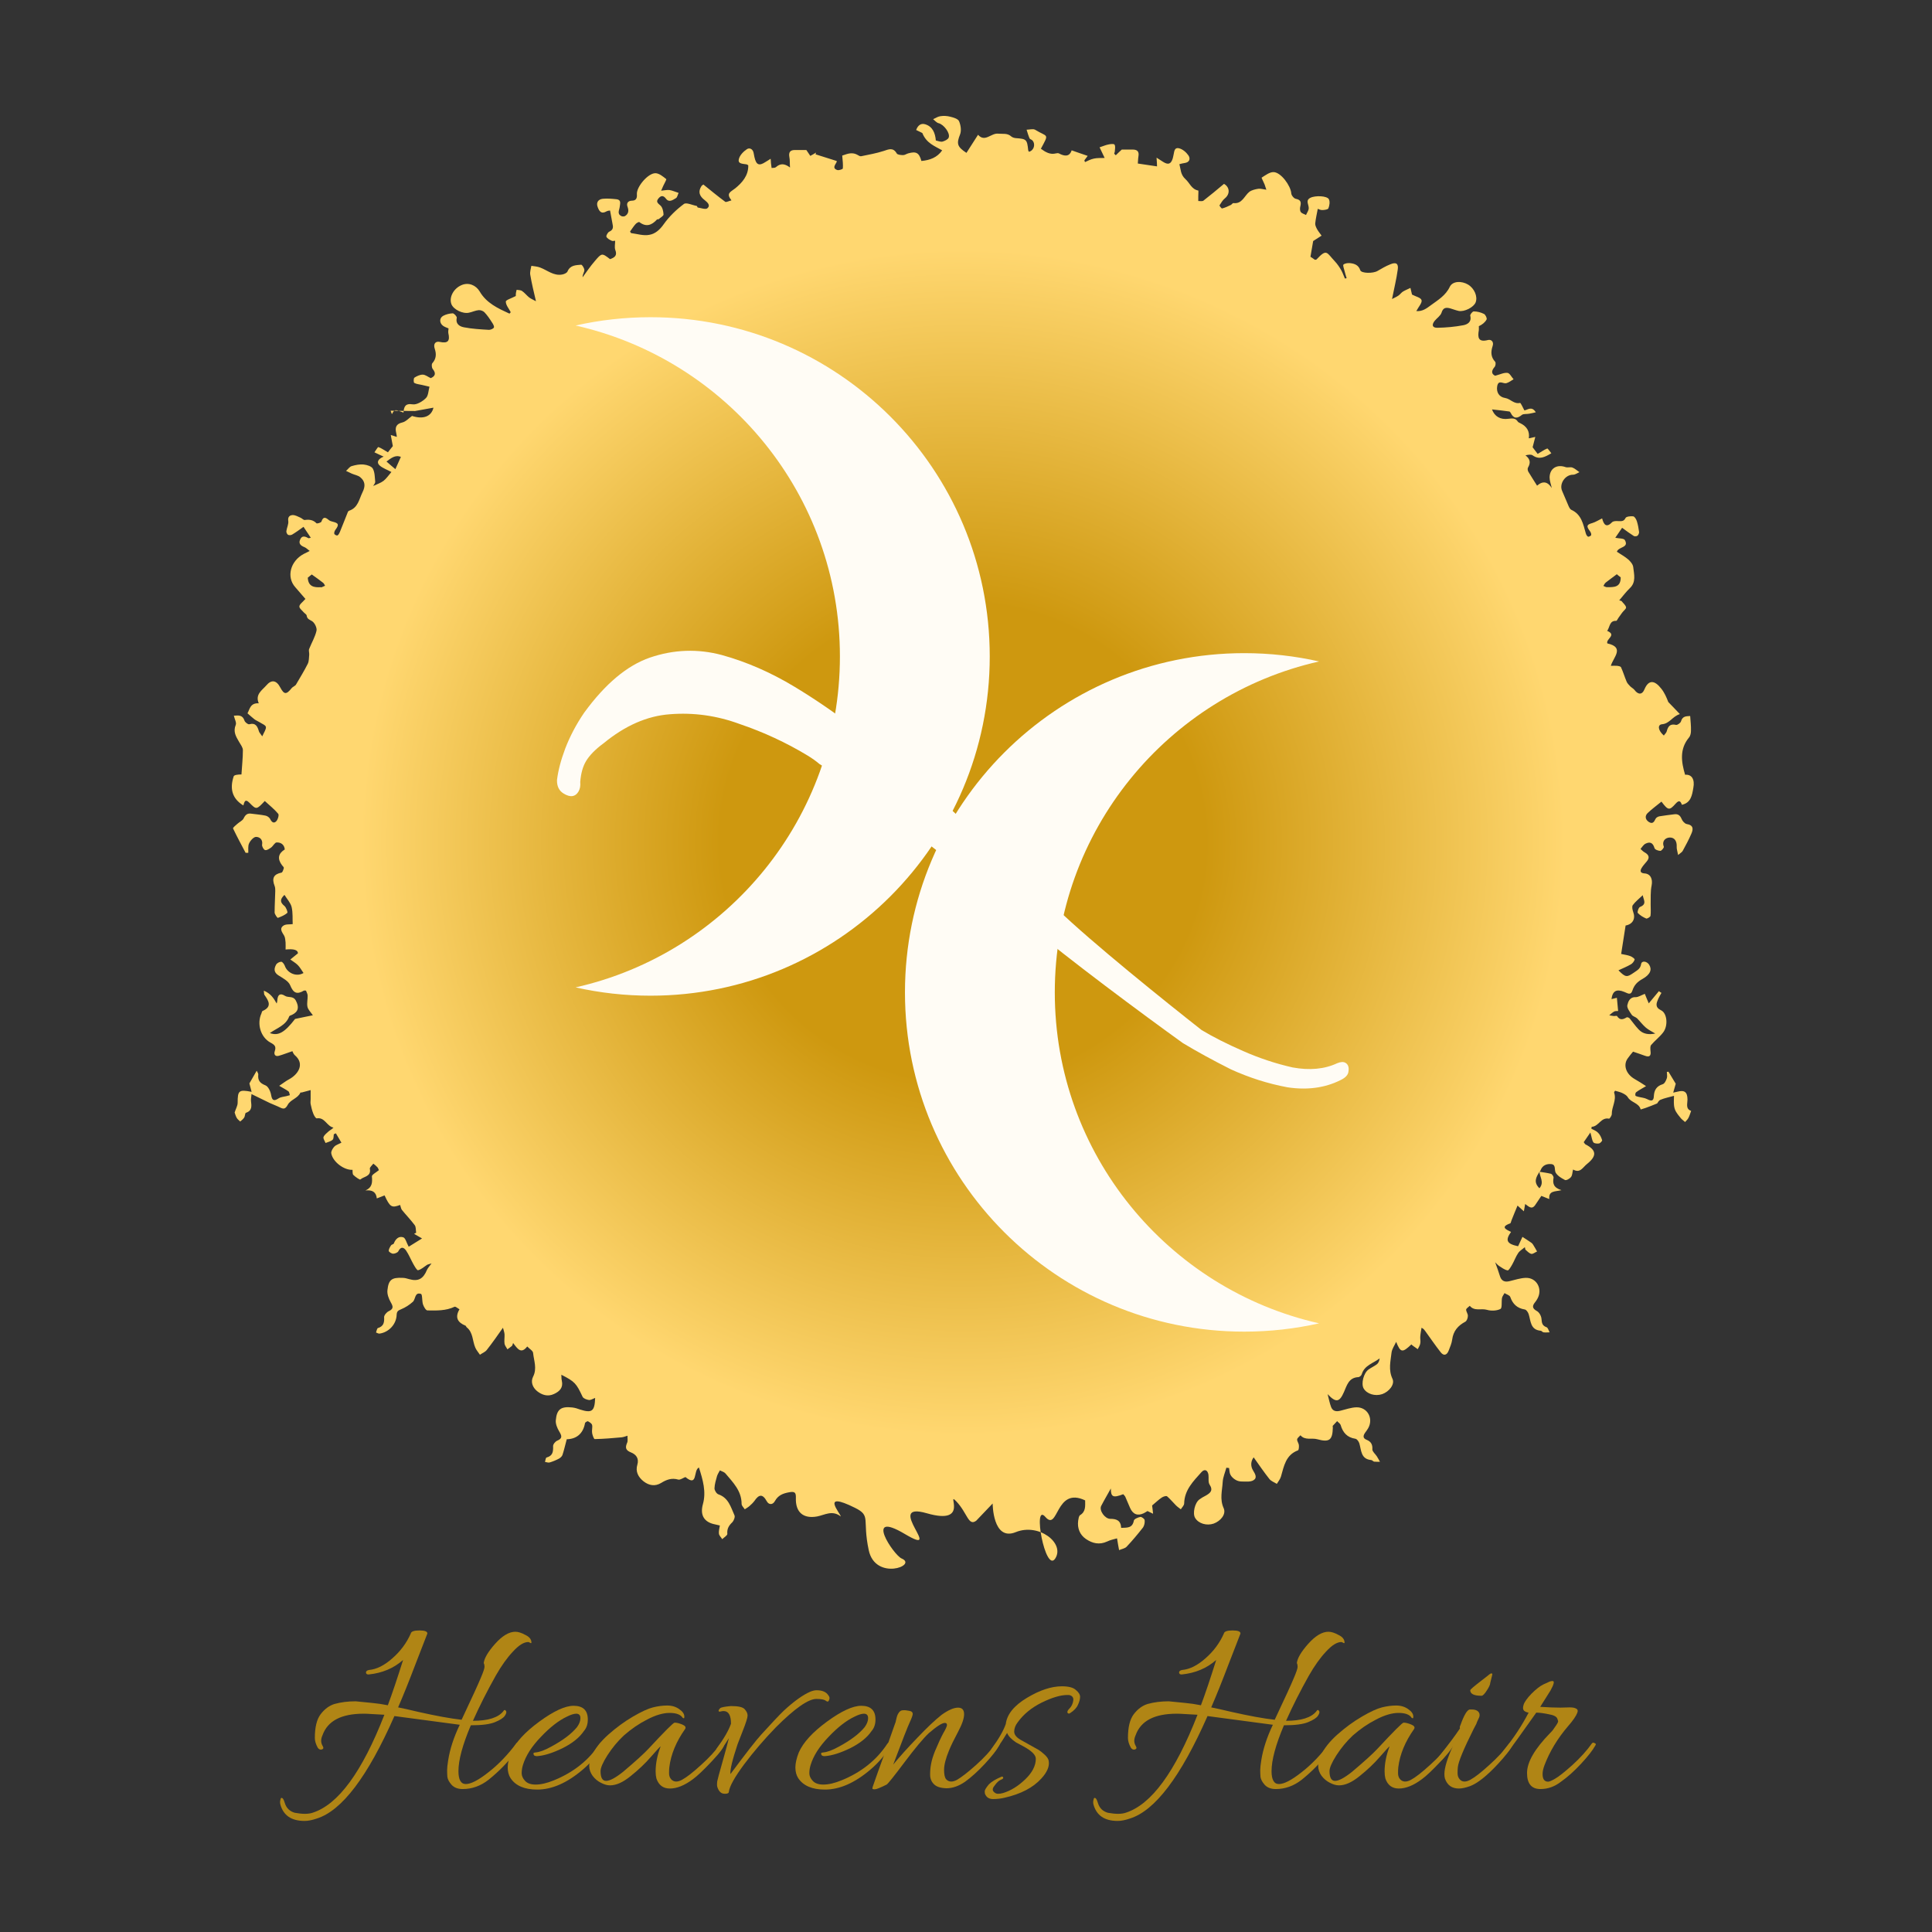 <svg width="103" height="103" viewBox="0 0 103 103" fill="none" xmlns="http://www.w3.org/2000/svg">
<rect x="0" y="0" width="103" height="103" fill="#333333" stroke="none"/>
<g id="Logo">
<g id="Logo 8">
<g id="Heavens Hair">
<path id="Vector" d="M82.127 95.379C81.649 95.379 81.41 95.093 81.41 94.522C81.41 93.942 81.823 93.23 82.647 92.387C82.712 92.322 82.759 92.27 82.787 92.233L82.885 92.092C83.016 91.914 83.077 91.802 83.068 91.755L83.026 91.629C82.988 91.516 82.834 91.436 82.562 91.39C82.291 91.334 82.071 91.305 81.902 91.305C81.059 92.495 80.572 93.174 80.441 93.342C80.31 93.511 80.221 93.581 80.174 93.553C80.127 93.525 80.104 93.492 80.104 93.455C80.104 93.417 80.132 93.361 80.188 93.286C80.694 92.668 81.129 92.008 81.495 91.305C81.382 91.287 81.298 91.249 81.242 91.193C81.186 91.127 81.181 91.025 81.228 90.884C81.275 90.734 81.415 90.537 81.649 90.294C81.893 90.05 82.103 89.887 82.281 89.802C82.459 89.718 82.572 89.667 82.618 89.648C82.665 89.629 82.717 89.62 82.773 89.62C82.885 89.62 82.848 89.788 82.661 90.125L82.113 90.996C82.534 91.025 82.895 91.038 83.194 91.038L83.686 91.025C83.845 91.025 83.962 91.048 84.037 91.095C84.112 91.132 84.131 91.202 84.093 91.305C84.028 91.483 83.864 91.722 83.602 92.022C83.04 92.677 82.618 93.375 82.338 94.115C82.272 94.293 82.239 94.447 82.239 94.578C82.239 94.85 82.338 94.986 82.534 94.986C82.6 94.986 82.722 94.934 82.899 94.831C83.087 94.728 83.396 94.485 83.826 94.101C84.257 93.707 84.604 93.323 84.866 92.949C84.903 92.902 84.946 92.893 84.993 92.921C85.049 92.94 85.077 92.963 85.077 92.991C85.077 93.01 85.067 93.033 85.049 93.061C84.908 93.314 84.655 93.637 84.29 94.031C83.925 94.424 83.569 94.742 83.222 94.986C82.885 95.248 82.52 95.379 82.127 95.379Z" fill="#B08515"/>
<path id="Vector_2" d="M78.452 91.137C78.686 91.137 78.826 91.212 78.873 91.362C78.892 91.446 78.878 91.53 78.831 91.614C78.793 91.689 78.765 91.75 78.747 91.797C78.728 91.844 78.714 91.881 78.705 91.909C78.658 92.003 78.611 92.092 78.564 92.176C78.03 93.244 77.749 93.923 77.721 94.213C77.712 94.297 77.707 94.405 77.707 94.536C77.707 94.667 77.745 94.775 77.82 94.859C77.951 95.009 78.138 95.018 78.382 94.887C78.625 94.756 78.962 94.494 79.393 94.101C79.833 93.707 80.189 93.323 80.46 92.949C80.498 92.902 80.54 92.893 80.587 92.921C80.634 92.939 80.657 92.963 80.657 92.991C80.657 93.01 80.648 93.033 80.629 93.061C80.489 93.314 80.236 93.637 79.871 94.03C79.271 94.677 78.77 95.075 78.367 95.225C78.133 95.309 77.937 95.351 77.777 95.351C77.403 95.351 77.155 95.173 77.033 94.817C77.014 94.751 77.005 94.672 77.005 94.578C77.005 94.251 77.155 93.754 77.454 93.089C77.407 93.192 77.225 93.426 76.906 93.792C76.822 93.885 76.757 93.885 76.71 93.792C76.701 93.773 76.696 93.749 76.696 93.721C76.696 93.684 76.715 93.642 76.752 93.595C77.211 93.024 77.571 92.541 77.834 92.148C77.815 92.101 77.824 92.04 77.862 91.966C78.049 91.441 78.213 91.165 78.353 91.137C78.382 91.137 78.414 91.137 78.452 91.137ZM79.561 89.269L79.449 89.718C79.449 89.802 79.388 89.938 79.266 90.125C79.145 90.313 79.051 90.406 78.986 90.406C78.583 90.406 78.382 90.308 78.382 90.111C78.382 90.074 78.583 89.901 78.986 89.592L79.224 89.409C79.374 89.278 79.468 89.212 79.505 89.212C79.543 89.212 79.561 89.231 79.561 89.269Z" fill="#B08515"/>
<path id="Vector_3" d="M71.386 95.182C71.236 95.182 71.072 95.136 70.894 95.042C70.726 94.958 70.581 94.836 70.459 94.677C70.337 94.508 70.276 94.33 70.276 94.143C70.276 93.956 70.319 93.778 70.403 93.609C70.59 93.216 70.89 92.837 71.302 92.471C71.723 92.097 72.159 91.778 72.608 91.516C73.058 91.254 73.414 91.09 73.676 91.025C73.938 90.959 74.191 90.926 74.434 90.926C74.687 90.926 74.903 90.992 75.081 91.123C75.258 91.245 75.347 91.376 75.347 91.516C75.347 91.563 75.343 91.591 75.333 91.6C75.324 91.61 75.301 91.605 75.263 91.586C75.151 91.408 74.917 91.32 74.561 91.32C74.214 91.32 73.816 91.436 73.367 91.671C72.927 91.895 72.51 92.181 72.117 92.528C71.789 92.837 71.499 93.188 71.246 93.581C71.002 93.965 70.88 94.246 70.88 94.424C70.88 94.77 70.979 94.944 71.175 94.944C71.372 94.944 71.672 94.784 72.074 94.466C72.739 93.904 73.194 93.492 73.437 93.23C74.299 92.303 74.762 91.839 74.828 91.839C74.94 91.839 75.076 91.872 75.235 91.938C75.394 92.003 75.446 92.083 75.39 92.176C74.912 92.851 74.631 93.529 74.547 94.213C74.537 94.297 74.533 94.405 74.533 94.536C74.533 94.667 74.57 94.775 74.645 94.859C74.785 95.009 74.978 95.019 75.221 94.887C75.465 94.756 75.802 94.494 76.232 94.101C76.673 93.707 77.024 93.323 77.286 92.949C77.323 92.902 77.366 92.893 77.412 92.921C77.459 92.94 77.483 92.958 77.483 92.977C77.483 93.118 77.258 93.427 76.808 93.904C76.368 94.372 76.031 94.691 75.797 94.859C75.357 95.187 74.949 95.351 74.575 95.351C74.219 95.351 73.98 95.173 73.858 94.817C73.83 94.705 73.816 94.578 73.816 94.438C73.816 94.016 73.905 93.572 74.083 93.103C74.046 93.122 73.873 93.309 73.563 93.665C73.254 94.021 72.894 94.363 72.482 94.691C72.079 95.019 71.714 95.182 71.386 95.182Z" fill="#B08515"/>
<path id="Vector_4" d="M67.86 91.952L64.376 91.488C62.953 94.719 61.572 96.54 60.232 96.953C59.989 97.037 59.773 97.079 59.586 97.079C58.884 97.079 58.453 96.784 58.294 96.194C58.285 96.156 58.28 96.114 58.28 96.067C58.28 96.03 58.289 95.979 58.308 95.913C58.317 95.857 58.345 95.838 58.392 95.857C58.439 95.876 58.486 95.965 58.533 96.124C58.617 96.395 58.795 96.569 59.066 96.644C59.273 96.681 59.45 96.7 59.6 96.7C59.759 96.7 59.895 96.681 60.008 96.644C61.375 96.213 62.653 94.471 63.843 91.418L63.098 91.376C62.967 91.366 62.845 91.362 62.733 91.362C61.543 91.362 60.813 91.746 60.541 92.514C60.495 92.617 60.471 92.715 60.471 92.809C60.471 92.902 60.499 92.996 60.555 93.09C60.612 93.183 60.593 93.244 60.499 93.272C60.415 93.291 60.345 93.258 60.288 93.174C60.185 92.987 60.134 92.813 60.134 92.654C60.134 92.083 60.237 91.661 60.443 91.39C60.658 91.109 60.907 90.926 61.188 90.842C61.525 90.748 61.899 90.701 62.311 90.701L63.168 90.786C63.468 90.814 63.754 90.856 64.025 90.912C64.25 90.313 64.522 89.507 64.84 88.496C64.344 88.936 63.735 89.194 63.014 89.269C62.92 89.278 62.869 89.245 62.859 89.17C62.859 89.096 62.915 89.049 63.028 89.03C63.431 88.993 63.843 88.786 64.264 88.412C64.695 88.037 65.022 87.597 65.247 87.091C65.266 86.979 65.421 86.923 65.711 86.923C66.001 86.923 66.142 86.979 66.132 87.091C66.076 87.232 65.865 87.775 65.5 88.721C65.144 89.657 64.835 90.425 64.573 91.025C64.817 91.071 65.172 91.151 65.641 91.263C66.596 91.479 67.368 91.619 67.958 91.685C68.501 90.533 68.839 89.798 68.97 89.479C69.11 89.152 69.18 88.946 69.18 88.861C69.18 88.777 69.166 88.712 69.138 88.665C69.166 88.403 69.368 88.061 69.742 87.639C70.126 87.209 70.487 86.993 70.824 86.993C70.974 86.993 71.152 87.049 71.358 87.162C71.573 87.265 71.681 87.4 71.681 87.569C71.681 87.606 71.657 87.611 71.611 87.583C71.564 87.555 71.531 87.541 71.512 87.541C71.278 87.541 71.007 87.71 70.698 88.047C70.389 88.374 70.084 88.8 69.784 89.325C69.326 90.14 68.918 90.945 68.562 91.741C69.368 91.741 69.906 91.573 70.178 91.235C70.225 91.151 70.272 91.142 70.318 91.207C70.365 91.263 70.346 91.352 70.262 91.474C70.187 91.587 70.014 91.699 69.742 91.811C69.471 91.924 69.04 91.98 68.45 91.98C68.01 93.019 67.79 93.834 67.79 94.424C67.79 94.883 67.921 95.112 68.183 95.112C68.455 95.112 68.853 94.906 69.377 94.494C69.911 94.082 70.412 93.562 70.88 92.935C70.908 92.898 70.95 92.893 71.007 92.921C71.063 92.94 71.077 92.982 71.049 93.047C71.03 93.104 70.96 93.221 70.838 93.399C70.445 93.932 69.963 94.429 69.391 94.888C68.97 95.215 68.511 95.379 68.015 95.379C67.762 95.379 67.565 95.304 67.425 95.154C67.293 95.005 67.219 94.864 67.2 94.733C67.191 94.602 67.186 94.48 67.186 94.368C67.186 94.255 67.204 94.082 67.242 93.848C67.336 93.249 67.542 92.617 67.86 91.952Z" fill="#B08515"/>
<path id="Vector_5" d="M53.045 95.168C52.923 95.309 52.895 95.421 52.961 95.505C53.035 95.59 53.115 95.632 53.199 95.632C53.293 95.632 53.387 95.618 53.48 95.59C53.883 95.468 54.272 95.229 54.646 94.873C55.03 94.508 55.222 94.138 55.222 93.764C55.222 93.558 54.993 93.333 54.534 93.089C54.319 92.977 54.197 92.911 54.169 92.893C53.916 92.724 53.757 92.555 53.691 92.387C53.56 92.612 53.349 92.935 53.059 93.356C52.993 93.431 52.932 93.45 52.876 93.412C52.82 93.366 52.816 93.305 52.862 93.23C53.246 92.705 53.499 92.265 53.621 91.909C53.686 91.394 54.061 90.931 54.745 90.519C55.428 90.107 56.051 89.901 56.613 89.901C56.969 89.901 57.217 89.966 57.357 90.097C57.507 90.219 57.582 90.341 57.582 90.463C57.582 90.584 57.545 90.725 57.47 90.884C57.404 91.043 57.264 91.193 57.048 91.333C56.992 91.371 56.945 91.362 56.908 91.305C56.889 91.249 56.927 91.174 57.02 91.081C57.123 90.978 57.189 90.842 57.217 90.673C57.245 90.505 57.17 90.402 56.992 90.364C56.964 90.364 56.936 90.364 56.908 90.364C56.543 90.364 56.084 90.5 55.531 90.772C54.988 91.043 54.562 91.394 54.253 91.825C54.131 91.984 54.07 92.148 54.07 92.317C54.07 92.476 54.183 92.621 54.407 92.752C54.501 92.808 54.66 92.897 54.885 93.019C55.11 93.141 55.269 93.23 55.363 93.286C55.456 93.342 55.569 93.431 55.7 93.553C55.831 93.675 55.901 93.787 55.911 93.89C55.957 94.171 55.826 94.48 55.517 94.817C55.077 95.304 54.422 95.646 53.551 95.843C53.354 95.889 53.153 95.913 52.947 95.913C52.75 95.913 52.614 95.838 52.539 95.688C52.511 95.651 52.497 95.59 52.497 95.505C52.497 95.43 52.572 95.304 52.722 95.126C52.862 94.986 53.087 94.85 53.396 94.719C53.424 94.709 53.448 94.714 53.466 94.733C53.485 94.752 53.49 94.775 53.48 94.803C53.471 94.831 53.419 94.864 53.326 94.901C53.242 94.939 53.148 95.028 53.045 95.168Z" fill="#B08515"/>
<path id="Vector_6" d="M51.076 91.039C51.291 91.039 51.399 91.156 51.399 91.39C51.399 91.615 51.291 91.928 51.076 92.331C50.86 92.734 50.701 93.061 50.598 93.314C50.42 93.745 50.331 94.092 50.331 94.354C50.331 94.607 50.369 94.775 50.444 94.859C50.584 95.009 50.776 95.019 51.019 94.888C51.263 94.747 51.6 94.485 52.031 94.101C52.471 93.708 52.822 93.324 53.084 92.949C53.122 92.902 53.164 92.893 53.211 92.921C53.267 92.94 53.295 92.963 53.295 92.991C53.295 93.01 53.286 93.033 53.267 93.061C53.127 93.314 52.874 93.637 52.508 94.031C52.143 94.424 51.792 94.743 51.455 94.986C51.118 95.22 50.785 95.337 50.458 95.337C50.139 95.328 49.914 95.253 49.783 95.112C49.652 94.981 49.587 94.813 49.587 94.607C49.587 94.401 49.605 94.204 49.643 94.017C49.68 93.82 49.751 93.595 49.853 93.342C50.022 92.94 50.167 92.626 50.289 92.401C50.42 92.177 50.486 92.031 50.486 91.966C50.486 91.891 50.448 91.853 50.373 91.853C50.223 91.853 49.938 92.036 49.516 92.401C49.226 92.673 48.795 93.188 48.224 93.947C47.662 94.696 47.344 95.094 47.269 95.141C46.932 95.309 46.721 95.393 46.637 95.393C46.552 95.393 46.51 95.379 46.51 95.351C46.51 95.323 46.52 95.281 46.538 95.225C46.557 95.178 46.646 94.925 46.805 94.466C46.974 94.007 47.152 93.506 47.339 92.963C47.536 92.411 47.653 92.078 47.69 91.966C47.737 91.853 47.765 91.76 47.775 91.685C47.793 91.601 47.812 91.53 47.831 91.474C47.849 91.418 47.882 91.357 47.929 91.291C47.985 91.217 48.056 91.179 48.14 91.179C48.224 91.17 48.332 91.179 48.463 91.207C48.594 91.226 48.66 91.282 48.66 91.376C48.66 91.441 48.608 91.587 48.505 91.811C48.402 92.027 48.107 92.781 47.62 94.073C47.957 93.661 48.383 93.188 48.898 92.654C49.413 92.111 49.849 91.699 50.205 91.418C50.561 91.165 50.851 91.039 51.076 91.039Z" fill="#B08515"/>
<path id="Vector_7" d="M45.916 90.94C46.421 90.94 46.674 91.184 46.674 91.671C46.674 91.924 46.604 92.129 46.464 92.289C46.229 92.635 45.85 92.94 45.326 93.202C44.801 93.455 44.356 93.595 43.991 93.623C43.86 93.633 43.79 93.595 43.78 93.511C43.771 93.473 43.78 93.45 43.809 93.441C43.846 93.431 43.874 93.427 43.893 93.427C44.108 93.408 44.385 93.305 44.722 93.118C45.349 92.78 45.808 92.434 46.098 92.078C46.22 91.909 46.281 91.75 46.281 91.6C46.281 91.441 46.206 91.362 46.056 91.362C45.934 91.362 45.77 91.413 45.565 91.516C45.124 91.722 44.661 92.083 44.174 92.598C43.687 93.103 43.368 93.6 43.219 94.087C43.172 94.237 43.148 94.386 43.148 94.536C43.148 94.677 43.209 94.812 43.331 94.944C43.453 95.075 43.64 95.14 43.893 95.14C44.174 95.14 44.497 95.065 44.862 94.915C45.92 94.485 46.735 93.834 47.306 92.963C47.362 92.888 47.414 92.874 47.461 92.921C47.498 92.94 47.517 92.963 47.517 92.991C47.517 93.019 47.503 93.052 47.475 93.089C47.194 93.558 46.838 93.974 46.407 94.34C45.574 95.051 44.764 95.407 43.977 95.407C43.303 95.407 42.83 95.206 42.558 94.803C42.455 94.644 42.404 94.452 42.404 94.227C42.404 94.002 42.465 93.736 42.586 93.427C42.821 92.893 43.322 92.345 44.09 91.783C44.857 91.221 45.466 90.94 45.916 90.94Z" fill="#B08515"/>
<path id="Vector_8" d="M38.971 91.896C38.971 91.446 38.84 91.221 38.577 91.221C38.521 91.221 38.46 91.231 38.395 91.249C38.339 91.259 38.31 91.245 38.31 91.207C38.31 91.17 38.339 91.123 38.395 91.067C38.451 91.02 38.643 90.983 38.971 90.954C39.364 90.954 39.607 91.011 39.701 91.123C39.804 91.235 39.856 91.348 39.856 91.46C39.856 91.573 39.767 91.853 39.589 92.303C39.42 92.743 39.331 92.972 39.322 92.991C39.041 93.834 38.914 94.363 38.943 94.579C39.785 93.445 40.338 92.738 40.6 92.457C41.153 91.849 41.546 91.432 41.78 91.207C42.323 90.702 42.801 90.36 43.213 90.182C43.335 90.135 43.442 90.112 43.536 90.112C43.845 90.112 44.056 90.205 44.168 90.392C44.206 90.439 44.224 90.486 44.224 90.533C44.224 90.57 44.21 90.617 44.182 90.674C44.154 90.73 44.103 90.73 44.028 90.674C43.953 90.608 43.784 90.575 43.522 90.575C43.091 90.575 42.37 91.081 41.359 92.092C40.75 92.72 40.188 93.375 39.673 94.059C39.167 94.742 38.896 95.229 38.858 95.52C38.858 95.595 38.788 95.632 38.648 95.632C38.507 95.632 38.399 95.571 38.324 95.45C38.259 95.337 38.226 95.239 38.226 95.154C38.226 95.08 38.231 95.014 38.24 94.958C38.249 94.892 38.343 94.546 38.521 93.918C38.699 93.291 38.811 92.874 38.858 92.668C38.746 92.855 38.591 93.085 38.395 93.356C38.329 93.431 38.273 93.455 38.226 93.427C38.189 93.389 38.17 93.356 38.17 93.328C38.17 93.3 38.179 93.267 38.198 93.23C38.591 92.696 38.849 92.251 38.971 91.896Z" fill="#B08515"/>
<path id="Vector_9" d="M32.523 95.182C32.373 95.182 32.209 95.136 32.031 95.042C31.863 94.958 31.717 94.836 31.596 94.677C31.474 94.508 31.413 94.33 31.413 94.143C31.413 93.956 31.455 93.778 31.54 93.609C31.727 93.216 32.026 92.837 32.438 92.471C32.86 92.097 33.295 91.778 33.745 91.516C34.194 91.254 34.55 91.09 34.812 91.025C35.075 90.959 35.328 90.926 35.571 90.926C35.824 90.926 36.039 90.992 36.217 91.123C36.395 91.245 36.484 91.376 36.484 91.516C36.484 91.563 36.48 91.591 36.47 91.6C36.461 91.61 36.437 91.605 36.4 91.586C36.288 91.408 36.053 91.32 35.697 91.32C35.351 91.32 34.953 91.436 34.504 91.671C34.063 91.895 33.647 92.181 33.253 92.528C32.925 92.837 32.635 93.188 32.382 93.581C32.139 93.965 32.017 94.246 32.017 94.424C32.017 94.77 32.115 94.944 32.312 94.944C32.509 94.944 32.809 94.784 33.211 94.466C33.876 93.904 34.33 93.492 34.574 93.23C35.435 92.303 35.899 91.839 35.964 91.839C36.077 91.839 36.213 91.872 36.372 91.938C36.531 92.003 36.583 92.083 36.526 92.176C36.049 92.851 35.768 93.529 35.684 94.213C35.674 94.297 35.669 94.405 35.669 94.536C35.669 94.667 35.707 94.775 35.782 94.859C35.922 95.009 36.114 95.019 36.358 94.887C36.601 94.756 36.938 94.494 37.369 94.101C37.809 93.707 38.16 93.323 38.423 92.949C38.46 92.902 38.502 92.893 38.549 92.921C38.596 92.94 38.619 92.958 38.619 92.977C38.619 93.118 38.395 93.427 37.945 93.904C37.505 94.372 37.168 94.691 36.934 94.859C36.493 95.187 36.086 95.351 35.712 95.351C35.356 95.351 35.117 95.173 34.995 94.817C34.967 94.705 34.953 94.578 34.953 94.438C34.953 94.016 35.042 93.572 35.22 93.103C35.182 93.122 35.009 93.309 34.7 93.665C34.391 94.021 34.031 94.363 33.618 94.691C33.216 95.019 32.851 95.182 32.523 95.182Z" fill="#B08515"/>
<path id="Vector_10" d="M30.579 90.94C31.085 90.94 31.338 91.184 31.338 91.671C31.338 91.924 31.267 92.129 31.127 92.289C30.893 92.635 30.514 92.94 29.989 93.202C29.465 93.455 29.02 93.595 28.655 93.623C28.524 93.633 28.453 93.595 28.444 93.511C28.435 93.473 28.444 93.45 28.472 93.441C28.51 93.431 28.538 93.427 28.556 93.427C28.772 93.408 29.048 93.305 29.385 93.118C30.013 92.78 30.471 92.434 30.762 92.078C30.884 91.909 30.944 91.75 30.944 91.6C30.944 91.441 30.869 91.362 30.72 91.362C30.598 91.362 30.434 91.413 30.228 91.516C29.788 91.722 29.324 92.083 28.837 92.598C28.35 93.103 28.032 93.6 27.882 94.087C27.835 94.237 27.812 94.386 27.812 94.536C27.812 94.677 27.873 94.812 27.994 94.944C28.116 95.075 28.303 95.14 28.556 95.14C28.837 95.14 29.16 95.065 29.526 94.915C30.584 94.485 31.399 93.834 31.97 92.963C32.026 92.888 32.078 92.874 32.124 92.921C32.162 92.94 32.181 92.963 32.181 92.991C32.181 93.019 32.167 93.052 32.139 93.089C31.858 93.558 31.502 93.974 31.071 94.34C30.237 95.051 29.427 95.407 28.641 95.407C27.966 95.407 27.494 95.206 27.222 94.803C27.119 94.644 27.067 94.452 27.067 94.227C27.067 94.002 27.128 93.736 27.25 93.427C27.484 92.893 27.985 92.345 28.753 91.783C29.521 91.221 30.13 90.94 30.579 90.94Z" fill="#B08515"/>
<path id="Vector_11" d="M24.511 91.952L21.027 91.488C19.604 94.719 18.222 96.54 16.883 96.953C16.64 97.037 16.424 97.079 16.237 97.079C15.535 97.079 15.104 96.784 14.945 96.194C14.935 96.156 14.931 96.114 14.931 96.067C14.931 96.03 14.94 95.979 14.959 95.913C14.968 95.857 14.996 95.838 15.043 95.857C15.09 95.876 15.137 95.965 15.184 96.124C15.268 96.395 15.446 96.569 15.717 96.644C15.923 96.681 16.101 96.7 16.251 96.7C16.41 96.7 16.546 96.681 16.659 96.644C18.026 96.213 19.304 94.471 20.493 91.418L19.749 91.376C19.618 91.366 19.496 91.362 19.384 91.362C18.194 91.362 17.464 91.746 17.192 92.514C17.145 92.617 17.122 92.715 17.122 92.809C17.122 92.902 17.15 92.996 17.206 93.09C17.262 93.183 17.244 93.244 17.15 93.272C17.066 93.291 16.996 93.258 16.939 93.174C16.836 92.987 16.785 92.813 16.785 92.654C16.785 92.083 16.888 91.661 17.094 91.39C17.309 91.109 17.558 90.926 17.838 90.842C18.176 90.748 18.55 90.701 18.962 90.701L19.819 90.786C20.119 90.814 20.404 90.856 20.676 90.912C20.901 90.313 21.172 89.507 21.491 88.496C20.994 88.936 20.386 89.194 19.665 89.269C19.571 89.278 19.519 89.245 19.51 89.17C19.51 89.096 19.566 89.049 19.679 89.03C20.081 88.993 20.493 88.786 20.915 88.412C21.346 88.037 21.673 87.597 21.898 87.091C21.917 86.979 22.071 86.923 22.362 86.923C22.652 86.923 22.793 86.979 22.783 87.091C22.727 87.232 22.516 87.775 22.151 88.721C21.795 89.657 21.486 90.425 21.224 91.025C21.467 91.071 21.823 91.151 22.291 91.263C23.247 91.479 24.019 91.619 24.609 91.685C25.152 90.533 25.489 89.798 25.621 89.479C25.761 89.152 25.831 88.946 25.831 88.861C25.831 88.777 25.817 88.712 25.789 88.665C25.817 88.403 26.019 88.061 26.393 87.639C26.777 87.209 27.138 86.993 27.475 86.993C27.625 86.993 27.803 87.049 28.009 87.162C28.224 87.265 28.332 87.4 28.332 87.569C28.332 87.606 28.308 87.611 28.262 87.583C28.215 87.555 28.182 87.541 28.163 87.541C27.929 87.541 27.657 87.71 27.349 88.047C27.039 88.374 26.735 88.8 26.435 89.325C25.977 90.14 25.569 90.945 25.213 91.741C26.019 91.741 26.557 91.573 26.829 91.235C26.876 91.151 26.922 91.142 26.969 91.207C27.016 91.263 26.997 91.352 26.913 91.474C26.838 91.587 26.665 91.699 26.393 91.811C26.122 91.924 25.691 91.98 25.101 91.98C24.661 93.019 24.441 93.834 24.441 94.424C24.441 94.883 24.572 95.112 24.834 95.112C25.106 95.112 25.504 94.906 26.028 94.494C26.562 94.082 27.063 93.562 27.531 92.935C27.559 92.898 27.601 92.893 27.657 92.921C27.714 92.94 27.728 92.982 27.7 93.047C27.681 93.104 27.611 93.221 27.489 93.399C27.096 93.932 26.613 94.429 26.042 94.888C25.621 95.215 25.162 95.379 24.665 95.379C24.413 95.379 24.216 95.304 24.076 95.154C23.944 95.005 23.869 94.864 23.851 94.733C23.841 94.602 23.837 94.48 23.837 94.368C23.837 94.255 23.855 94.082 23.893 93.848C23.986 93.249 24.192 92.617 24.511 91.952Z" fill="#B08515"/>
</g>
<g id="Icon">
<path id="Vector_12" d="M20.892 22.081C21.036 21.819 21.045 21.811 21.51 21.997C21.535 21.709 21.586 21.489 22.001 21.556C22.212 21.59 22.525 21.404 22.703 21.226C22.838 21.099 22.838 20.828 22.897 20.616C22.762 20.582 22.635 20.557 22.5 20.523C22.356 20.489 22.204 20.481 22.085 20.413C22.043 20.388 22.043 20.168 22.094 20.134C22.221 20.049 22.39 19.973 22.534 19.973C22.677 19.973 22.813 20.091 22.965 20.159C23.202 20.057 23.261 19.905 23.067 19.668C23.016 19.6 22.999 19.414 23.05 19.363C23.261 19.126 23.27 18.872 23.177 18.592C23.092 18.338 23.21 18.177 23.447 18.228C23.879 18.321 23.997 18.177 23.904 17.771C23.887 17.695 23.904 17.602 23.913 17.508C23.811 17.466 23.709 17.432 23.625 17.373C23.422 17.229 23.413 16.958 23.625 16.839C23.777 16.755 23.963 16.712 24.133 16.704C24.209 16.704 24.361 16.873 24.352 16.941C24.276 17.28 24.513 17.407 24.733 17.449C25.173 17.534 25.621 17.559 26.07 17.585C26.154 17.585 26.306 17.525 26.332 17.458C26.357 17.39 26.281 17.263 26.222 17.178C26.104 16.992 25.977 16.805 25.824 16.645C25.757 16.577 25.621 16.526 25.52 16.535C25.342 16.551 25.173 16.636 25.004 16.67C24.674 16.746 24.175 16.501 24.065 16.213C23.929 15.848 24.183 15.374 24.615 15.196C24.978 15.044 25.367 15.196 25.571 15.535C25.934 16.162 26.552 16.441 27.161 16.721C27.186 16.695 27.203 16.67 27.229 16.645C27.136 16.458 26.966 16.272 26.966 16.077C26.966 15.992 27.279 15.899 27.499 15.781C27.499 15.815 27.499 15.764 27.499 15.704C27.499 15.62 27.525 15.535 27.542 15.45C27.643 15.467 27.762 15.459 27.838 15.518C27.973 15.611 28.083 15.755 28.21 15.857C28.311 15.933 28.438 15.984 28.574 16.06C28.455 15.552 28.345 15.103 28.269 14.646C28.244 14.493 28.303 14.324 28.328 14.172C28.489 14.197 28.65 14.206 28.802 14.265C29.183 14.409 29.513 14.714 29.961 14.637C30.071 14.621 30.223 14.553 30.257 14.468C30.401 14.129 30.706 14.138 30.985 14.112C31.035 14.112 31.154 14.299 31.154 14.4C31.154 14.511 31.052 14.629 31.061 14.781C31.272 14.493 31.475 14.189 31.712 13.918C32.084 13.477 32.093 13.486 32.524 13.816C32.761 13.731 32.922 13.63 32.803 13.325C32.753 13.189 32.795 13.02 32.795 12.834C32.736 12.834 32.66 12.867 32.609 12.834C32.499 12.783 32.372 12.715 32.33 12.622C32.304 12.563 32.406 12.385 32.482 12.351C32.71 12.249 32.693 12.097 32.651 11.911C32.609 11.699 32.575 11.496 32.524 11.225C32.524 11.225 32.414 11.225 32.338 11.267C32.05 11.436 31.941 11.25 31.864 11.038C31.771 10.793 31.898 10.623 32.135 10.598C32.38 10.572 32.634 10.598 32.88 10.623C33.133 10.657 33.057 10.869 33.04 11.021C33.023 11.199 32.88 11.394 33.125 11.521C33.176 11.546 33.269 11.546 33.319 11.521C33.514 11.402 33.531 11.225 33.455 11.021C33.387 10.835 33.48 10.708 33.675 10.7C33.92 10.7 33.971 10.564 33.954 10.344C33.937 9.946 34.563 9.218 34.952 9.234C35.147 9.243 35.35 9.412 35.519 9.548C35.544 9.565 35.417 9.785 35.358 9.912C35.333 9.971 35.307 10.039 35.248 10.166C35.434 10.149 35.57 10.115 35.697 10.132C35.857 10.158 36.018 10.234 36.179 10.285C36.128 10.378 36.111 10.522 36.035 10.564C35.874 10.657 35.671 10.818 35.502 10.589C35.358 10.395 35.223 10.429 35.096 10.589C34.961 10.759 35.071 10.835 35.206 10.954C35.324 11.055 35.367 11.275 35.375 11.436C35.375 11.513 35.214 11.597 35.121 11.682C35.096 11.699 35.037 11.682 35.02 11.707C34.749 12.004 34.453 12.122 34.089 11.843C34.064 11.817 33.937 11.885 33.886 11.944C33.776 12.063 33.692 12.207 33.59 12.342C33.615 12.376 33.632 12.427 33.649 12.427C33.971 12.47 34.309 12.58 34.614 12.52C34.927 12.47 35.181 12.249 35.392 11.944C35.68 11.538 36.06 11.174 36.458 10.877C36.585 10.776 36.906 10.937 37.143 10.979C37.169 10.979 37.177 11.064 37.202 11.064C37.371 11.089 37.617 11.182 37.71 11.106C37.896 10.945 37.718 10.793 37.575 10.674C37.27 10.445 37.211 10.208 37.397 9.92C37.422 9.878 37.49 9.853 37.498 9.836C37.896 10.158 38.277 10.471 38.666 10.759C38.717 10.793 38.852 10.716 38.996 10.683C38.691 10.293 38.945 10.242 39.199 10.039C39.554 9.751 39.909 9.362 39.892 8.811C39.85 8.786 39.816 8.76 39.782 8.76C39.596 8.726 39.317 8.743 39.393 8.472C39.444 8.269 39.639 8.074 39.816 7.956C39.96 7.854 40.146 7.947 40.18 8.167C40.197 8.235 40.206 8.311 40.222 8.379C40.315 8.794 40.468 8.862 40.815 8.633C40.891 8.582 40.975 8.54 41.085 8.464C41.094 8.565 41.102 8.633 41.102 8.692C41.111 8.777 41.127 8.87 41.136 8.955C41.212 8.947 41.314 8.955 41.364 8.913C41.584 8.718 41.804 8.692 42.117 8.93C42.1 8.692 42.117 8.532 42.084 8.379C42.033 8.108 42.134 7.99 42.397 7.998C42.583 7.998 42.777 7.998 42.989 7.998C43.039 8.074 43.115 8.184 43.2 8.311C43.31 8.252 43.412 8.193 43.505 8.134L43.479 8.227C43.826 8.337 44.173 8.447 44.604 8.582C44.664 8.667 44.275 8.947 44.638 9.065C44.723 9.091 44.926 9.023 44.934 8.98C44.951 8.777 44.926 8.574 44.901 8.294C45.095 8.244 45.383 8.066 45.721 8.261C45.78 8.294 45.856 8.345 45.916 8.328C46.313 8.244 46.719 8.176 47.108 8.049C47.388 7.956 47.616 7.846 47.81 8.184C47.853 8.252 48.031 8.269 48.149 8.269C48.242 8.269 48.327 8.201 48.42 8.176C48.843 8.057 49.003 8.142 49.122 8.582C49.57 8.54 49.959 8.405 50.23 8.015C49.832 7.786 49.392 7.642 49.172 7.092C49.13 7.066 48.995 7.007 48.843 6.931C48.936 6.668 49.113 6.558 49.325 6.626C49.722 6.745 49.858 7.092 49.892 7.49C50.018 7.515 50.145 7.575 50.247 7.549C50.365 7.515 50.535 7.439 50.577 7.337C50.67 7.092 50.306 6.626 50.035 6.567C49.934 6.541 49.841 6.431 49.748 6.355C49.875 6.296 50.002 6.211 50.137 6.194C50.306 6.169 50.484 6.177 50.653 6.22C50.822 6.262 51.067 6.33 51.127 6.457C51.22 6.668 51.262 6.956 51.186 7.16C50.991 7.651 51.017 7.82 51.524 8.15C51.727 7.837 51.922 7.524 52.142 7.185C52.514 7.608 52.835 7.083 53.216 7.126C53.461 7.151 53.707 7.083 53.918 7.278C53.977 7.329 54.071 7.354 54.147 7.363C54.722 7.405 54.756 7.431 54.815 7.998C54.815 8.032 54.84 8.066 54.857 8.091C55.128 8.023 55.221 7.676 55.035 7.481C54.993 7.439 54.908 7.422 54.891 7.38C54.823 7.227 54.781 7.075 54.73 6.914C54.883 6.914 55.069 6.855 55.179 6.914C55.855 7.329 55.949 7.083 55.492 7.93C55.737 8.108 55.982 8.261 56.304 8.176C56.346 8.167 56.405 8.159 56.448 8.176C56.752 8.337 57.014 8.371 57.133 8.015C57.437 8.125 57.7 8.21 57.987 8.311C57.928 8.396 57.869 8.472 57.81 8.549C57.818 8.582 57.835 8.608 57.843 8.642C57.996 8.574 58.148 8.489 58.317 8.455C58.503 8.413 58.689 8.43 58.892 8.421C58.791 8.21 58.706 8.032 58.622 7.854C58.808 7.795 58.952 7.727 59.096 7.702C59.205 7.676 59.392 7.659 59.417 7.71C59.476 7.795 59.442 7.947 59.434 8.066C59.434 8.108 59.408 8.15 59.4 8.193L59.485 8.278C59.595 8.167 59.705 8.066 59.806 7.973C60.001 7.973 60.187 7.973 60.381 7.973C60.627 7.973 60.737 8.074 60.694 8.328C60.669 8.489 60.669 8.65 60.66 8.718C61.024 8.769 61.329 8.82 61.684 8.87C61.684 8.769 61.676 8.625 61.659 8.405C61.811 8.506 61.913 8.565 62.014 8.633C62.285 8.803 62.428 8.743 62.522 8.447C62.538 8.405 62.538 8.354 62.555 8.303C62.606 8.125 62.581 7.846 62.852 7.905C63.046 7.947 63.241 8.117 63.359 8.286C63.477 8.464 63.418 8.659 63.148 8.692C63.063 8.701 62.987 8.726 62.877 8.752C62.953 9.04 62.936 9.311 63.198 9.548C63.427 9.751 63.52 10.09 63.883 10.158C63.9 10.158 63.883 10.361 63.883 10.462C63.883 10.547 63.883 10.632 63.883 10.716C63.977 10.716 64.095 10.742 64.154 10.7C64.526 10.412 64.882 10.115 65.254 9.802C65.558 9.971 65.592 10.335 65.305 10.572C65.186 10.666 65.102 10.81 65.017 10.945C65 10.971 65.127 11.123 65.152 11.114C65.313 11.072 65.465 11.004 65.618 10.928C65.668 10.903 65.711 10.827 65.753 10.827C66.227 10.886 66.337 10.437 66.608 10.225C66.734 10.132 66.921 10.09 67.081 10.064C67.2 10.047 67.326 10.09 67.513 10.115C67.47 9.98 67.445 9.912 67.42 9.836C67.369 9.709 67.25 9.48 67.259 9.472C67.462 9.345 67.69 9.167 67.902 9.175C68.299 9.192 68.807 9.903 68.841 10.302C68.841 10.412 68.985 10.581 69.078 10.598C69.34 10.649 69.382 10.767 69.323 11.004C69.298 11.098 69.298 11.233 69.348 11.301C69.408 11.386 69.534 11.411 69.627 11.462C69.678 11.343 69.763 11.233 69.771 11.114C69.788 10.92 69.577 10.691 69.856 10.547C70.118 10.412 70.753 10.437 70.846 10.623C70.913 10.75 70.879 10.962 70.82 11.106C70.795 11.174 70.6 11.199 70.482 11.199C70.38 11.199 70.287 11.14 70.254 11.132C70.203 11.411 70.144 11.656 70.118 11.911C70.11 12.012 70.169 12.131 70.22 12.224C70.287 12.342 70.38 12.453 70.457 12.563C70.321 12.647 70.186 12.732 70.008 12.851C69.974 13.045 69.924 13.35 69.864 13.689C69.924 13.723 70.017 13.791 70.101 13.85C70.152 13.841 70.177 13.85 70.194 13.825C70.744 13.24 70.719 13.46 71.167 13.935C71.294 14.07 71.404 14.231 71.497 14.392C71.582 14.536 71.632 14.697 71.7 14.849C71.734 14.849 71.759 14.832 71.793 14.832C71.751 14.697 71.709 14.561 71.675 14.426C71.649 14.316 71.582 14.138 71.624 14.104C71.709 14.036 71.852 14.019 71.971 14.028C72.216 14.053 72.428 14.129 72.521 14.409C72.58 14.578 73.206 14.587 73.443 14.443C73.663 14.316 73.874 14.189 74.111 14.095C74.424 13.96 74.568 14.045 74.517 14.375C74.449 14.883 74.323 15.374 74.213 15.942C74.323 15.882 74.449 15.832 74.559 15.755C74.644 15.696 74.712 15.595 74.796 15.544C74.923 15.467 75.058 15.417 75.194 15.349C75.228 15.484 75.261 15.62 75.278 15.704C75.465 15.806 75.752 15.866 75.786 16.001C75.828 16.145 75.625 16.357 75.507 16.585C75.845 16.611 76.065 16.433 76.285 16.272C76.666 15.992 77.072 15.755 77.292 15.29C77.444 14.976 77.926 14.968 78.265 15.171C78.603 15.374 78.789 15.806 78.671 16.119C78.569 16.382 78.07 16.636 77.766 16.577C77.613 16.543 77.469 16.484 77.317 16.441C77.097 16.382 76.936 16.39 76.852 16.67C76.801 16.831 76.607 16.958 76.488 17.102C76.311 17.322 76.361 17.483 76.64 17.474C77.097 17.466 77.562 17.424 78.011 17.339C78.231 17.297 78.468 17.17 78.383 16.831C78.366 16.772 78.501 16.602 78.569 16.602C78.755 16.602 78.95 16.653 79.119 16.738C79.195 16.78 79.288 16.966 79.254 17.034C79.17 17.187 79.026 17.305 78.84 17.39C78.84 17.458 78.848 17.534 78.84 17.602C78.772 17.991 78.806 18.262 79.331 18.127C79.508 18.084 79.652 18.228 79.576 18.448C79.474 18.753 79.474 19.033 79.711 19.287C79.754 19.338 79.737 19.507 79.677 19.566C79.483 19.795 79.525 19.947 79.711 20.032C79.973 19.964 80.185 19.854 80.371 19.88C80.49 19.896 80.582 20.1 80.692 20.218C80.566 20.295 80.447 20.388 80.303 20.43C80.143 20.472 79.889 20.227 79.821 20.582C79.762 20.904 79.914 21.167 80.244 21.218C80.523 21.26 80.709 21.556 81.039 21.48C81.073 21.472 81.183 21.717 81.268 21.878C81.42 21.87 81.657 21.616 81.877 21.98C81.733 22.014 81.632 22.039 81.522 22.056C81.395 22.081 81.225 22.056 81.141 22.115C80.887 22.327 80.692 22.327 80.54 22.014C80.523 21.988 80.498 21.946 80.472 21.938C80.168 21.895 79.855 21.861 79.542 21.827C79.677 22.2 79.99 22.386 80.413 22.327C80.616 22.302 80.794 22.276 80.921 22.48C80.946 22.513 80.997 22.539 81.039 22.556C81.406 22.731 81.561 23.002 81.505 23.369C81.615 23.343 81.733 23.318 81.851 23.293C81.809 23.462 81.767 23.631 81.708 23.843C81.767 23.928 81.877 24.063 81.978 24.199C82.156 24.097 82.317 23.978 82.486 23.911C82.52 23.902 82.621 24.063 82.706 24.165C82.359 24.368 82.063 24.529 81.708 24.275C81.623 24.216 81.471 24.241 81.327 24.275C81.589 24.478 81.606 24.681 81.462 24.927C81.428 24.978 81.445 25.088 81.479 25.147C81.623 25.393 81.784 25.63 81.945 25.892C82.266 25.613 82.52 25.689 82.731 26.019C82.689 25.833 82.613 25.638 82.613 25.452C82.621 24.969 83.002 24.741 83.459 24.901C83.569 24.944 83.721 24.885 83.831 24.927C83.966 24.978 84.076 25.088 84.203 25.172C84.093 25.223 83.975 25.308 83.865 25.308C83.45 25.3 83.112 25.791 83.281 26.172C83.4 26.443 83.51 26.714 83.628 26.985C83.662 27.061 83.713 27.154 83.772 27.18C84.313 27.425 84.398 27.933 84.541 28.424C84.558 28.492 84.601 28.577 84.66 28.611C84.694 28.628 84.821 28.569 84.829 28.526C84.846 28.458 84.804 28.374 84.761 28.314C84.558 28.043 84.592 27.967 84.897 27.883C85.066 27.832 85.218 27.73 85.413 27.637C85.506 27.993 85.65 28.145 85.946 27.84C86.005 27.781 86.149 27.772 86.25 27.781C86.419 27.781 86.563 27.823 86.665 27.611C86.707 27.535 86.944 27.51 87.071 27.527C87.156 27.544 87.232 27.688 87.266 27.789C87.325 27.976 87.359 28.17 87.384 28.365C87.384 28.433 87.35 28.518 87.299 28.56C87.257 28.594 87.156 28.602 87.105 28.577C86.902 28.45 86.707 28.306 86.479 28.137C86.343 28.331 86.216 28.518 86.115 28.67C86.318 28.712 86.563 28.695 86.623 28.789C86.868 29.212 86.284 29.136 86.2 29.415C86.403 29.551 86.623 29.669 86.8 29.822C86.919 29.924 87.054 30.084 87.071 30.228C87.113 30.618 87.24 31.033 86.885 31.363C86.682 31.558 86.513 31.787 86.326 32.007C86.369 32.015 86.411 32.032 86.445 32.041C86.529 32.151 86.665 32.252 86.69 32.379C86.707 32.456 86.546 32.566 86.479 32.667C86.411 32.761 86.343 32.854 86.284 32.938C86.242 32.998 86.2 33.099 86.166 33.099C85.802 33.082 85.836 33.413 85.684 33.633C86.216 33.861 85.599 34.065 85.692 34.302C86.639 34.514 86.005 35.047 85.878 35.496C86.022 35.496 86.115 35.487 86.2 35.496C86.276 35.504 86.394 35.521 86.419 35.572C86.538 35.826 86.614 36.097 86.724 36.351C86.766 36.444 86.843 36.512 86.91 36.588C86.978 36.656 87.079 36.707 87.139 36.783C87.333 37.046 87.553 37.046 87.671 36.749C87.891 36.224 88.213 36.258 88.568 36.715C88.737 36.927 88.847 37.181 88.941 37.427C89.135 37.621 89.321 37.825 89.558 38.07C89.152 38.197 89.017 38.578 88.602 38.612C88.357 38.638 88.391 38.943 88.704 39.214C88.754 39.137 88.831 39.078 88.856 38.993C88.924 38.731 89.034 38.57 89.355 38.646C89.423 38.663 89.592 38.545 89.617 38.46C89.702 38.155 89.93 38.189 90.108 38.172C90.125 38.451 90.159 38.697 90.15 38.951C90.15 39.078 90.125 39.23 90.04 39.324C89.533 39.942 89.634 40.619 89.837 41.305C90.192 41.272 90.362 41.551 90.277 42C90.209 42.398 90.15 42.796 89.668 42.906C89.617 42.787 89.558 42.584 89.33 42.847C89 43.219 88.932 43.211 88.577 42.737C88.331 42.94 88.069 43.126 87.841 43.346C87.697 43.482 87.697 43.677 87.891 43.812C88.094 43.948 88.179 43.837 88.264 43.651C88.297 43.583 88.407 43.524 88.492 43.516C88.737 43.473 88.991 43.448 89.237 43.414C89.448 43.38 89.567 43.456 89.651 43.66C89.693 43.77 89.82 43.914 89.922 43.931C90.294 43.99 90.277 44.21 90.167 44.456C90.032 44.769 89.871 45.065 89.71 45.362C89.676 45.43 89.592 45.472 89.465 45.582C89.431 45.387 89.38 45.26 89.389 45.142C89.406 44.854 89.279 44.633 89 44.651C88.788 44.667 88.585 44.837 88.704 45.142C88.721 45.184 88.585 45.362 88.517 45.362C88.407 45.362 88.221 45.294 88.204 45.209C88.12 44.922 87.959 44.862 87.722 44.981C87.621 45.032 87.545 45.159 87.46 45.26C87.536 45.328 87.604 45.404 87.689 45.447C87.908 45.574 87.968 45.726 87.781 45.938C87.689 46.048 87.587 46.158 87.519 46.276C87.426 46.429 87.443 46.547 87.671 46.564C87.993 46.581 88.12 46.861 88.052 47.208C87.984 47.538 88.01 47.886 88.001 48.224C88.001 48.428 88.018 48.631 87.993 48.825C87.985 48.885 87.815 48.986 87.765 48.969C87.604 48.902 87.435 48.8 87.316 48.673C87.274 48.631 87.359 48.377 87.435 48.351C87.815 48.199 87.621 47.979 87.579 47.725C87.367 47.928 87.181 48.072 87.046 48.258C86.995 48.334 87.029 48.504 87.071 48.622C87.206 48.978 87.046 49.274 86.665 49.342C86.589 49.833 86.513 50.333 86.428 50.858C86.614 50.9 86.775 50.917 86.927 50.977C87.012 51.011 87.156 51.112 87.147 51.154C87.122 51.248 87.037 51.358 86.953 51.408C86.749 51.527 86.521 51.62 86.284 51.73C86.673 52.128 86.741 52.103 87.113 51.849C87.291 51.722 87.452 51.654 87.494 51.392C87.528 51.205 87.79 51.239 87.917 51.425C88.078 51.679 88.001 51.942 87.57 52.188C87.291 52.34 87.122 52.518 87.029 52.806C86.936 53.094 86.758 52.941 86.597 52.882C86.183 52.713 85.971 52.823 85.912 53.263C86.005 53.246 86.09 53.221 86.2 53.195C86.225 53.432 86.242 53.653 86.267 53.898C86.174 53.907 86.098 53.898 86.047 53.932C85.954 53.983 85.878 54.059 85.793 54.127C85.878 54.144 85.963 54.161 86.047 54.169C86.106 54.169 86.2 54.144 86.208 54.169C86.36 54.406 86.529 54.356 86.724 54.237C86.758 54.22 86.843 54.254 86.876 54.288C87.037 54.483 87.181 54.694 87.359 54.881C87.595 55.135 87.9 55.169 88.247 55.101C88.078 54.999 87.9 54.914 87.748 54.788C87.57 54.635 87.435 54.449 87.274 54.288C87.189 54.212 87.046 54.186 86.986 54.093C86.885 53.941 86.724 53.729 86.758 53.585C86.8 53.407 86.885 53.145 87.206 53.161C87.342 53.161 87.477 53.068 87.689 52.984C87.756 53.145 87.824 53.322 87.9 53.492C88.069 53.288 88.255 53.06 88.441 52.84C88.484 52.874 88.526 52.907 88.577 52.933C88.517 53.035 88.458 53.136 88.407 53.246C88.306 53.483 88.213 53.695 88.56 53.864C88.89 54.025 88.941 54.711 88.653 55.059C88.467 55.296 88.221 55.482 88.027 55.711C87.968 55.778 87.985 55.922 87.993 56.032C88.027 56.278 87.951 56.38 87.697 56.286C87.494 56.21 87.282 56.142 87.062 56.066C86.978 56.168 86.868 56.295 86.775 56.43C86.521 56.786 86.69 57.269 87.156 57.531C87.35 57.641 87.536 57.76 87.756 57.904C87.545 58.031 87.376 58.116 87.232 58.226C87.189 58.251 87.172 58.344 87.189 58.404C87.189 58.438 87.282 58.454 87.333 58.471C87.494 58.514 87.671 58.522 87.815 58.598C88.027 58.709 88.162 58.717 88.171 58.438C88.188 58.116 88.314 57.904 88.644 57.802C88.746 57.769 88.822 57.608 88.864 57.48C88.898 57.379 88.864 57.26 88.864 57.15C88.89 57.15 88.924 57.133 88.949 57.133C89.067 57.337 89.194 57.531 89.338 57.777C89.313 57.879 89.262 58.039 89.203 58.251C89.321 58.226 89.372 58.217 89.431 58.2C89.812 58.099 89.964 58.226 89.964 58.624C89.964 58.852 89.854 59.115 90.159 59.225C90.108 59.361 90.074 59.488 90.015 59.598C89.972 59.682 89.896 59.75 89.837 59.818C89.761 59.75 89.676 59.691 89.617 59.623C89.516 59.505 89.423 59.386 89.347 59.259C89.287 59.157 89.254 59.03 89.245 58.912C89.228 58.734 89.245 58.548 89.245 58.421C88.983 58.497 88.746 58.539 88.526 58.632C88.433 58.666 88.374 58.793 88.348 58.827C88.12 58.92 87.934 58.996 87.739 59.064C87.655 59.098 87.562 59.115 87.469 59.149C87.376 58.793 86.953 58.785 86.783 58.497C86.733 58.404 86.614 58.336 86.513 58.285C86.403 58.226 86.276 58.2 86.106 58.15C86.106 58.15 86.039 58.217 86.056 58.26C86.191 58.658 85.92 59.013 85.929 59.394C85.929 59.479 85.819 59.64 85.785 59.64C85.345 59.547 85.235 60.063 84.855 60.072C84.855 60.106 84.846 60.14 84.838 60.174C84.965 60.241 85.108 60.292 85.201 60.394C85.303 60.495 85.371 60.648 85.413 60.783C85.43 60.826 85.311 60.953 85.244 60.961C85.151 60.978 84.99 60.961 84.948 60.902C84.871 60.792 84.863 60.639 84.787 60.377C84.626 60.605 84.525 60.758 84.432 60.893C84.491 60.97 84.499 60.995 84.516 61.004C85.125 61.317 85.142 61.622 84.609 62.054C84.381 62.231 84.246 62.57 83.865 62.35C83.823 62.502 83.831 62.655 83.755 62.748C83.687 62.841 83.501 62.943 83.433 62.909C83.247 62.816 83.027 62.68 82.934 62.511C82.858 62.367 82.96 62.087 82.706 62.062C82.46 62.037 82.232 62.121 82.131 62.392C82.122 62.426 82.088 62.452 82.071 62.477C81.902 62.748 81.733 63.019 82.071 63.349C82.342 63.036 82.088 62.748 82.071 62.469C82.274 62.502 82.486 62.528 82.689 62.579C82.748 62.596 82.833 62.723 82.824 62.79C82.773 63.078 82.807 63.315 83.247 63.451C82.9 63.536 82.554 63.468 82.596 63.925C82.427 63.857 82.3 63.807 82.173 63.756C82.063 63.917 81.953 64.086 81.843 64.247C81.657 64.51 81.496 64.315 81.31 64.188C81.285 64.315 81.268 64.416 81.242 64.577C81.132 64.476 81.048 64.408 80.904 64.272C80.785 64.552 80.684 64.806 80.582 65.06C80.557 65.111 80.549 65.204 80.515 65.221C79.965 65.416 80.303 65.551 80.557 65.678C80.236 66.127 80.329 66.313 80.929 66.44C80.929 66.432 80.946 66.424 80.946 66.415C81.022 66.254 81.09 66.102 81.166 65.941C81.327 66.042 81.479 66.144 81.64 66.254C81.674 66.279 81.708 66.313 81.733 66.356C81.809 66.474 81.877 66.601 81.945 66.72C81.843 66.762 81.725 66.864 81.64 66.847C81.522 66.822 81.42 66.703 81.319 66.618C81.319 66.576 81.302 66.534 81.293 66.491C81.175 66.593 81.022 66.677 80.938 66.805C80.811 66.991 80.735 67.211 80.625 67.406C80.557 67.524 80.439 67.736 80.379 67.728C80.21 67.702 80.058 67.575 79.906 67.482C79.855 67.448 79.813 67.397 79.711 67.296C79.821 67.601 79.897 67.804 79.957 68.007C80.033 68.278 80.202 68.371 80.472 68.303C80.76 68.236 81.056 68.134 81.344 68.126C81.928 68.109 82.257 68.727 81.961 69.243C81.928 69.303 81.885 69.371 81.843 69.421C81.682 69.616 81.674 69.752 81.936 69.896C82.063 69.963 82.173 70.167 82.181 70.319C82.198 70.539 82.224 70.675 82.452 70.759C82.528 70.785 82.562 70.937 82.613 71.03C82.503 71.03 82.401 71.047 82.291 71.03C82.241 71.03 82.19 70.946 82.139 70.946C81.581 70.895 81.615 70.429 81.496 70.056C81.462 69.955 81.369 69.819 81.285 69.811C80.879 69.743 80.65 69.523 80.515 69.142C80.481 69.049 80.312 69.006 80.21 68.939C80.168 69.023 80.092 69.108 80.075 69.201C80.041 69.404 80.092 69.743 79.99 69.785C79.787 69.887 79.491 69.896 79.263 69.828C78.967 69.743 78.603 69.921 78.358 69.616C78.29 69.684 78.172 69.752 78.163 69.819C78.163 69.93 78.265 70.048 78.256 70.158C78.256 70.268 78.197 70.421 78.121 70.463C77.723 70.675 77.478 70.963 77.419 71.42C77.393 71.615 77.309 71.809 77.233 72.004C77.139 72.25 76.97 72.301 76.81 72.097C76.522 71.733 76.26 71.344 75.989 70.971C75.947 70.92 75.921 70.853 75.786 70.785C75.761 70.946 75.727 71.107 75.718 71.267C75.71 71.386 75.744 71.513 75.718 71.623C75.701 71.733 75.634 71.826 75.583 71.928C75.498 71.869 75.405 71.801 75.321 71.742C75.295 71.725 75.27 71.699 75.245 71.674C74.762 72.131 74.669 72.123 74.433 71.538C74.348 71.725 74.213 71.911 74.187 72.106C74.136 72.572 74.01 73.029 74.238 73.512C74.373 73.808 74.052 74.198 73.688 74.325C73.307 74.452 72.868 74.316 72.698 74.02C72.555 73.766 72.698 73.198 72.96 73.012C73.104 72.91 73.273 72.834 73.417 72.724C73.493 72.656 73.536 72.546 73.553 72.419C73.214 72.682 72.741 72.783 72.597 73.266C72.58 73.334 72.478 73.419 72.411 73.419C71.895 73.444 71.802 73.876 71.649 74.215C71.412 74.757 71.226 74.799 70.778 74.325C70.846 74.587 70.888 74.807 70.964 75.011C71.057 75.248 71.252 75.265 71.472 75.206C71.751 75.138 72.03 75.036 72.309 75.028C72.901 75.011 73.231 75.62 72.944 76.137C72.893 76.222 72.842 76.298 72.783 76.374C72.664 76.543 72.647 76.679 72.868 76.764C73.096 76.857 73.18 77.018 73.164 77.272C73.164 77.39 73.316 77.509 73.4 77.636C73.46 77.729 73.519 77.839 73.57 77.932C73.468 77.932 73.358 77.932 73.257 77.924C73.206 77.915 73.155 77.839 73.104 77.839C72.546 77.788 72.58 77.323 72.47 76.95C72.436 76.848 72.343 76.713 72.258 76.704C71.819 76.637 71.59 76.374 71.472 75.968C71.446 75.891 71.345 75.832 71.286 75.764C71.209 75.849 71.133 75.925 71.057 76.01C71.04 76.035 71.057 76.078 71.057 76.112C71.04 76.772 70.879 76.908 70.228 76.73C69.932 76.645 69.577 76.806 69.331 76.518C69.264 76.594 69.162 76.662 69.154 76.738C69.145 76.831 69.238 76.942 69.247 77.043C69.255 77.136 69.247 77.306 69.196 77.323C68.545 77.568 68.452 78.161 68.291 78.72C68.249 78.864 68.147 78.983 68.071 79.109C67.936 79.025 67.766 78.966 67.673 78.847C67.386 78.483 67.124 78.102 66.836 77.695C66.675 77.907 66.667 78.169 66.802 78.39C66.921 78.585 67.039 78.788 66.827 78.915C66.667 79.016 66.413 78.983 66.201 78.983C66.083 78.983 65.956 78.949 65.863 78.889C65.761 78.83 65.651 78.728 65.601 78.627C65.542 78.525 65.55 78.39 65.525 78.263C65.474 78.263 65.432 78.254 65.381 78.246C65.313 78.5 65.203 78.745 65.186 78.999C65.161 79.465 65.017 79.922 65.237 80.405C65.381 80.727 65.076 81.091 64.704 81.227C64.332 81.354 63.892 81.227 63.714 80.922C63.571 80.685 63.697 80.117 63.943 79.939C64.044 79.863 64.163 79.796 64.281 79.736C64.518 79.601 64.696 79.465 64.484 79.143C64.4 79.008 64.45 78.796 64.425 78.618C64.383 78.373 64.222 78.296 64.053 78.483C63.621 78.966 63.148 79.431 63.131 80.151C63.131 80.261 63.012 80.363 62.953 80.465C62.868 80.397 62.775 80.338 62.691 80.253C62.53 80.092 62.386 79.914 62.217 79.77C62.166 79.736 62.014 79.787 61.938 79.838C61.76 79.956 61.608 80.109 61.422 80.261C61.439 80.363 61.456 80.532 61.473 80.702C61.388 80.659 61.303 80.617 61.176 80.558C61.134 80.583 61.058 80.634 60.974 80.676C60.652 80.829 60.398 80.736 60.246 80.388C60.161 80.194 60.077 79.99 59.992 79.796C59.967 79.745 59.916 79.702 59.882 79.66C59.332 79.872 59.222 79.804 59.222 79.355C59.07 79.635 58.876 79.956 58.706 80.287C58.588 80.532 58.909 80.973 59.188 80.973C59.51 80.973 59.755 81.049 59.772 81.455C60.068 81.438 60.373 81.489 60.449 81.066C60.466 80.981 60.669 80.896 60.796 80.871C60.864 80.862 61.016 80.973 61.024 81.04C61.041 81.167 61.007 81.328 60.94 81.43C60.66 81.786 60.373 82.133 60.06 82.463C59.967 82.556 59.798 82.582 59.662 82.641C59.628 82.463 59.595 82.285 59.552 82.014C59.417 82.057 59.205 82.091 59.019 82.184C58.613 82.37 58.241 82.285 57.894 82.048C57.564 81.82 57.429 81.472 57.48 81.074C57.497 80.973 57.514 80.82 57.581 80.778C57.894 80.583 57.852 80.295 57.852 79.99C56.258 79.225 56.433 81.683 55.731 80.871C55.029 80.059 55.731 83.909 56.258 83.088C56.784 82.267 55.38 81.183 54.151 81.683C52.921 82.184 52.921 80.155 52.921 80.155L52.044 81.074C51.625 81.381 51.581 80.676 50.99 80.049C50.398 79.421 51.757 81.352 49.41 80.676C47.062 80 50.44 83.088 48.232 81.777C46.024 80.466 47.638 82.905 48.069 83.088C48.947 83.459 46.665 84.299 46.314 82.641C45.962 80.983 46.452 80.819 45.586 80.388C43.694 79.448 44.819 80.7 44.824 80.846C44.367 80.49 43.97 80.769 43.564 80.846C42.828 80.981 42.405 80.625 42.43 79.863C42.439 79.575 42.38 79.499 42.066 79.558C41.737 79.618 41.483 79.719 41.314 80.024C41.195 80.244 40.984 80.227 40.882 80.041C40.654 79.626 40.459 79.668 40.222 80.016C40.146 80.117 40.053 80.21 39.952 80.295C39.876 80.363 39.791 80.405 39.706 80.465C39.647 80.371 39.537 80.278 39.537 80.177C39.537 79.482 39.08 79.033 38.674 78.551C38.607 78.474 38.48 78.441 38.378 78.39C38.328 78.491 38.26 78.585 38.226 78.695C38.167 78.906 38.099 79.126 38.091 79.347C38.091 79.457 38.201 79.635 38.302 79.668C38.843 79.855 38.962 80.354 39.157 80.786C39.199 80.871 39.123 81.066 39.047 81.15C38.86 81.328 38.75 81.498 38.776 81.777C38.776 81.862 38.598 81.963 38.505 82.057C38.446 81.963 38.344 81.87 38.328 81.769C38.31 81.633 38.353 81.489 38.378 81.328C38.243 81.294 38.124 81.269 38.014 81.244C37.49 81.1 37.329 80.719 37.473 80.194C37.659 79.533 37.473 78.898 37.262 78.237C36.949 78.373 37.219 79.304 36.542 78.745C36.407 78.796 36.263 78.906 36.162 78.881C35.815 78.779 35.536 78.881 35.248 79.059C34.927 79.254 34.605 79.203 34.309 78.974C34.022 78.745 33.869 78.449 33.979 78.085C34.081 77.738 33.895 77.534 33.641 77.433C33.336 77.314 33.328 77.162 33.438 76.908C33.48 76.806 33.446 76.671 33.455 76.543C33.345 76.569 33.243 76.62 33.133 76.628C32.66 76.671 32.177 76.713 31.704 76.721C31.661 76.721 31.585 76.51 31.568 76.4C31.543 76.264 31.594 76.103 31.568 75.976C31.551 75.891 31.441 75.824 31.348 75.773C31.323 75.756 31.196 75.824 31.188 75.874C31.086 76.442 30.722 76.721 30.215 76.73C30.13 77.043 30.071 77.314 29.986 77.568C29.961 77.644 29.876 77.721 29.8 77.763C29.64 77.848 29.479 77.915 29.31 77.966C29.233 77.992 29.14 77.949 29.056 77.941C29.081 77.856 29.09 77.712 29.14 77.704C29.479 77.611 29.496 77.382 29.487 77.094C29.487 76.992 29.606 76.848 29.707 76.806C30.012 76.679 29.944 76.535 29.809 76.306C29.707 76.137 29.614 75.908 29.631 75.722C29.682 75.129 29.91 74.968 30.511 75.036C30.655 75.053 30.79 75.095 30.925 75.146C31.56 75.349 31.704 75.239 31.729 74.528C31.611 74.57 31.501 74.647 31.399 74.638C31.281 74.621 31.111 74.562 31.061 74.469C30.722 73.749 30.655 73.664 29.927 73.291C29.936 73.41 29.927 73.512 29.953 73.613C30.037 73.978 29.834 74.181 29.538 74.316C29.2 74.477 28.887 74.367 28.633 74.164C28.396 73.969 28.278 73.673 28.421 73.393C28.641 72.961 28.464 72.546 28.421 72.131C28.413 72.013 28.227 71.911 28.108 71.784C27.779 72.208 27.592 71.911 27.355 71.598C27.322 71.674 27.322 71.733 27.288 71.759C27.212 71.826 27.127 71.877 27.051 71.937C27 71.835 26.916 71.742 26.899 71.64C26.873 71.479 26.907 71.301 26.899 71.141C26.89 71.022 26.848 70.912 26.814 70.785C26.51 71.217 26.239 71.606 25.951 71.97C25.867 72.081 25.706 72.14 25.587 72.225C25.503 72.097 25.401 71.987 25.342 71.852C25.181 71.488 25.232 71.039 24.877 70.759C24.852 70.734 24.843 70.683 24.818 70.675C24.395 70.505 24.242 70.234 24.496 69.802C24.403 69.752 24.285 69.641 24.234 69.667C23.769 69.887 23.278 69.87 22.787 69.862C22.703 69.862 22.593 69.667 22.55 69.54C22.491 69.354 22.525 69.006 22.441 68.981C22.102 68.871 22.161 69.269 22.009 69.404C21.831 69.565 21.62 69.701 21.4 69.794C21.239 69.862 21.155 69.896 21.146 70.099C21.129 70.607 20.723 71.03 20.233 71.098C20.173 71.107 20.106 71.056 20.047 71.039C20.08 70.954 20.097 70.819 20.148 70.802C20.453 70.709 20.495 70.505 20.478 70.217C20.478 70.116 20.613 69.955 20.723 69.904C20.994 69.777 20.96 69.65 20.833 69.43C20.723 69.235 20.63 68.99 20.656 68.778C20.715 68.219 20.892 68.1 21.459 68.126C21.578 68.126 21.696 68.159 21.806 68.193C22.288 68.329 22.559 68.193 22.762 67.702C22.804 67.609 22.881 67.524 23.007 67.355C22.881 67.397 22.813 67.406 22.77 67.431C22.61 67.533 22.466 67.677 22.288 67.719C22.229 67.736 22.102 67.507 22.026 67.372C21.899 67.143 21.798 66.889 21.654 66.677C21.535 66.5 21.375 66.432 21.239 66.703C21.206 66.779 21.053 66.838 20.96 66.838C20.876 66.838 20.732 66.745 20.723 66.686C20.723 66.593 20.791 66.483 20.85 66.39C20.876 66.347 20.977 66.339 20.994 66.296C21.087 66.051 21.265 65.882 21.502 65.966C21.62 66.008 21.671 66.254 21.789 66.466C21.967 66.356 22.178 66.229 22.5 66.025C22.305 65.915 22.187 65.848 22.077 65.78C22.111 65.763 22.145 65.737 22.187 65.721C22.161 65.585 22.187 65.407 22.102 65.306C21.891 65.026 21.645 64.772 21.425 64.501C21.375 64.433 21.366 64.332 21.332 64.239C20.884 64.408 20.791 64.357 20.503 63.73C20.377 63.781 20.25 63.832 20.089 63.891C20.055 63.553 19.852 63.425 19.48 63.468C19.86 63.298 19.852 63.028 19.827 62.714C19.827 62.621 20.047 62.511 20.199 62.384C20.182 62.35 20.165 62.282 20.123 62.231C20.055 62.155 19.979 62.096 19.903 62.037C19.835 62.13 19.708 62.231 19.717 62.308C19.801 62.731 19.395 62.714 19.209 62.883C19.184 62.909 18.947 62.748 18.837 62.638C18.786 62.587 18.803 62.46 18.794 62.367C18.338 62.392 17.737 61.935 17.661 61.486C17.644 61.376 17.737 61.224 17.822 61.13C17.898 61.046 18.025 61.012 18.202 60.919C18.101 60.749 17.999 60.58 17.906 60.419C17.872 60.436 17.83 60.453 17.796 60.47C17.779 60.572 17.796 60.716 17.729 60.766C17.636 60.851 17.483 60.885 17.356 60.936C17.314 60.826 17.221 60.699 17.246 60.622C17.289 60.504 17.416 60.411 17.517 60.318C17.593 60.25 17.686 60.216 17.779 60.114C17.416 60.047 17.323 59.547 16.883 59.623C16.832 59.623 16.739 59.471 16.705 59.377C16.637 59.208 16.595 59.03 16.561 58.861C16.544 58.776 16.561 58.691 16.561 58.598C16.561 58.42 16.561 58.251 16.561 58.116C16.35 58.175 16.223 58.209 16.087 58.243C16.062 58.243 16.02 58.243 16.02 58.243C15.884 58.556 15.487 58.624 15.343 58.895C15.208 59.149 15.106 59.132 14.903 59.03C14.734 58.946 14.556 58.886 14.379 58.802C14.074 58.649 13.761 58.505 13.406 58.327C13.406 58.438 13.372 58.565 13.38 58.683C13.406 58.946 13.465 59.208 13.11 59.327C13.059 59.344 13.068 59.505 13.017 59.581C12.966 59.665 12.881 59.725 12.805 59.792C12.738 59.725 12.653 59.665 12.611 59.581C12.551 59.471 12.526 59.344 12.509 59.31C12.577 59.098 12.67 58.946 12.67 58.793C12.67 58.141 12.729 58.073 13.414 58.209C13.364 58.023 13.321 57.862 13.296 57.76C13.44 57.514 13.55 57.32 13.685 57.083C13.719 57.159 13.77 57.218 13.77 57.277C13.736 57.591 13.846 57.743 14.15 57.862C14.303 57.921 14.421 58.183 14.455 58.378C14.506 58.691 14.616 58.709 14.852 58.556C14.971 58.48 15.132 58.471 15.267 58.438C15.326 58.421 15.394 58.404 15.453 58.387C15.428 58.319 15.428 58.217 15.377 58.183C15.242 58.082 15.081 58.006 14.886 57.887C15.081 57.76 15.233 57.633 15.411 57.54C15.884 57.286 16.274 56.727 15.715 56.253C15.648 56.193 15.614 56.1 15.588 56.041C15.335 56.126 15.106 56.219 14.869 56.286C14.666 56.346 14.59 56.202 14.649 56.041C14.734 55.787 14.641 55.702 14.421 55.584C13.888 55.296 13.685 54.576 13.939 54.025C13.956 53.983 13.964 53.915 13.998 53.898C14.523 53.67 14.319 53.356 14.1 53.043C14.074 53.009 14.083 52.958 14.066 52.814C14.429 52.967 14.59 53.212 14.751 53.5C14.768 53.441 14.785 53.382 14.785 53.322C14.81 53.009 14.945 52.933 15.199 53.094C15.377 53.204 15.631 53.077 15.774 53.348C15.952 53.687 15.918 53.932 15.572 54.102C15.521 54.127 15.436 54.144 15.419 54.186C15.242 54.669 14.768 54.804 14.387 55.075C14.844 55.245 15.182 55.033 15.732 54.322C16.121 54.237 16.401 54.186 16.68 54.127C16.57 53.966 16.426 53.831 16.392 53.678C16.35 53.483 16.409 53.272 16.401 53.077C16.401 52.984 16.341 52.899 16.316 52.814C16.265 52.814 16.223 52.797 16.198 52.814C15.825 53.035 15.639 52.941 15.47 52.526C15.377 52.298 15.072 52.145 14.835 51.993C14.59 51.832 14.607 51.637 14.717 51.434C14.759 51.349 14.895 51.273 14.996 51.273C15.055 51.273 15.149 51.4 15.182 51.485C15.309 51.866 15.791 52.103 16.181 51.874C16.079 51.73 15.994 51.569 15.876 51.451C15.758 51.332 15.614 51.256 15.478 51.154C15.605 51.053 15.732 50.951 15.884 50.824C15.884 50.644 15.665 50.576 15.225 50.621C15.225 50.494 15.233 50.375 15.225 50.248C15.208 50.121 15.208 49.986 15.149 49.884C15.047 49.706 14.878 49.511 15.106 49.351C15.233 49.257 15.453 49.291 15.605 49.266C15.588 49.012 15.622 48.673 15.546 48.351C15.487 48.123 15.301 47.928 15.165 47.708C14.912 47.953 14.929 48.106 15.165 48.3C15.258 48.377 15.351 48.639 15.318 48.665C15.182 48.792 14.988 48.868 14.81 48.936C14.785 48.936 14.649 48.749 14.641 48.656C14.641 48.275 14.666 47.886 14.675 47.504C14.675 47.411 14.675 47.318 14.641 47.233C14.48 46.819 14.59 46.607 15.005 46.522C15.064 46.514 15.106 46.37 15.132 46.276C15.14 46.234 15.072 46.175 15.039 46.133C14.779 45.788 14.827 45.506 15.182 45.286C15.157 45.023 14.971 44.904 14.751 44.913C14.649 44.913 14.565 45.099 14.455 45.184C14.353 45.252 14.226 45.345 14.133 45.319C14.057 45.303 13.956 45.116 13.973 45.032C14.023 44.752 13.837 44.617 13.651 44.617C13.524 44.617 13.347 44.811 13.279 44.964C13.211 45.108 13.245 45.294 13.237 45.464C13.135 45.464 13.101 45.472 13.093 45.464C12.864 45.032 12.636 44.608 12.425 44.168C12.408 44.125 12.568 43.998 12.653 43.922C12.763 43.821 12.932 43.753 12.991 43.626C13.084 43.431 13.194 43.346 13.406 43.38C13.651 43.414 13.905 43.431 14.15 43.482C14.243 43.499 14.353 43.575 14.396 43.651C14.472 43.812 14.582 43.922 14.717 43.795C14.81 43.711 14.886 43.456 14.835 43.389C14.624 43.135 14.362 42.931 14.116 42.703C13.677 43.169 13.668 43.177 13.296 42.796C13.051 42.55 13.025 42.787 12.974 42.94C12.357 42.567 12.247 42.025 12.458 41.39C12.484 41.314 12.67 41.288 12.873 41.288C12.898 40.856 12.949 40.425 12.949 39.993C12.949 39.849 12.831 39.696 12.746 39.552C12.585 39.273 12.416 39.01 12.568 38.646C12.619 38.528 12.509 38.341 12.467 38.155C12.712 38.138 12.932 38.104 13.034 38.417C13.059 38.502 13.22 38.629 13.287 38.612C13.634 38.519 13.727 38.731 13.803 38.985C13.82 39.053 13.88 39.103 13.981 39.256C14.074 39.044 14.193 38.883 14.176 38.756C14.159 38.655 13.964 38.587 13.837 38.502C13.744 38.443 13.643 38.409 13.558 38.341C13.44 38.248 13.33 38.147 13.194 38.028C13.313 37.816 13.338 37.469 13.795 37.494C13.592 37.02 13.973 36.8 14.193 36.546C14.48 36.207 14.742 36.267 14.945 36.656C15.149 37.037 15.267 37.037 15.546 36.69C15.614 36.605 15.758 36.563 15.791 36.478C16.003 36.114 16.223 35.758 16.409 35.386C16.477 35.25 16.468 35.064 16.485 34.903C16.494 34.801 16.443 34.674 16.485 34.59C16.612 34.268 16.798 33.963 16.874 33.624C16.908 33.472 16.773 33.201 16.637 33.116C16.502 33.032 16.375 33.006 16.35 32.82C16.341 32.752 16.24 32.701 16.189 32.642C16.104 32.54 15.952 32.43 15.961 32.329C15.969 32.21 16.121 32.117 16.282 31.93C16.13 31.753 15.935 31.532 15.741 31.304C15.258 30.762 15.478 29.915 16.189 29.534C16.274 29.492 16.358 29.449 16.511 29.373C16.392 29.28 16.316 29.204 16.231 29.17C16.037 29.093 15.901 28.983 16.003 28.763C16.104 28.526 16.282 28.602 16.451 28.695C16.468 28.695 16.494 28.687 16.57 28.67C16.443 28.475 16.324 28.297 16.181 28.086C15.969 28.238 15.774 28.382 15.572 28.501C15.512 28.535 15.402 28.543 15.351 28.509C15.301 28.475 15.258 28.374 15.267 28.314C15.292 28.128 15.394 27.942 15.368 27.772C15.335 27.544 15.453 27.468 15.605 27.459C15.749 27.459 15.893 27.544 16.028 27.603C16.104 27.637 16.181 27.73 16.248 27.722C16.485 27.688 16.697 27.713 16.874 27.899C16.9 27.925 17.12 27.866 17.137 27.806C17.23 27.527 17.356 27.578 17.526 27.722C17.585 27.772 17.669 27.798 17.746 27.815C18.059 27.891 18.084 27.976 17.881 28.247C17.839 28.306 17.805 28.399 17.822 28.458C17.83 28.501 17.957 28.569 17.991 28.543C18.05 28.518 18.084 28.433 18.118 28.365C18.262 28.018 18.397 27.662 18.541 27.307C18.549 27.273 18.583 27.239 18.608 27.23C19.091 27.07 19.141 26.621 19.328 26.24C19.488 25.918 19.471 25.664 19.209 25.444C19.091 25.342 18.904 25.317 18.752 25.249C18.651 25.206 18.549 25.147 18.448 25.105C18.549 25.02 18.634 24.885 18.744 24.851C18.947 24.791 19.175 24.741 19.395 24.766C19.564 24.783 19.81 24.859 19.877 24.986C19.987 25.189 19.979 25.452 20.004 25.689C20.004 25.765 19.928 25.842 19.894 25.909C20.089 25.816 20.283 25.757 20.444 25.638C20.596 25.52 20.706 25.35 20.867 25.164C20.63 25.037 20.41 24.961 20.25 24.825C20.064 24.664 20.131 24.478 20.453 24.343C20.283 24.266 20.148 24.207 19.962 24.114C20.038 24.012 20.14 23.826 20.173 23.834C20.343 23.894 20.486 24.004 20.681 24.114C20.774 23.995 20.884 23.851 20.943 23.784C20.901 23.547 20.867 23.369 20.833 23.191C20.935 23.225 21.036 23.25 21.155 23.293C21.155 23.242 21.138 23.157 21.121 23.072C21.053 22.784 21.121 22.598 21.451 22.522C21.637 22.48 21.798 22.293 21.967 22.175C22.559 22.369 22.999 22.209 23.109 21.734C22.787 21.794 22.474 21.853 22.128 21.912C21.696 21.912 21.256 21.904 20.825 21.895L20.892 22.081ZM86.191 30.618C85.971 30.787 85.785 30.914 85.616 31.05C85.557 31.092 85.523 31.168 85.481 31.236C85.548 31.262 85.616 31.312 85.684 31.304C86.039 31.304 86.411 31.321 86.403 30.779C86.326 30.72 86.225 30.643 86.191 30.609V30.618ZM16.409 30.787C16.426 31.27 16.739 31.329 17.103 31.304C17.111 31.304 17.128 31.321 17.137 31.312C17.204 31.287 17.272 31.253 17.331 31.228C17.297 31.177 17.272 31.101 17.221 31.067C17.035 30.923 16.849 30.787 16.62 30.626C16.578 30.66 16.485 30.736 16.409 30.796V30.787ZM21.375 24.36C21.07 24.233 20.85 24.427 20.605 24.605C20.774 24.758 20.926 24.885 21.079 25.012C21.18 24.791 21.265 24.588 21.375 24.351V24.36Z" fill="url(#paint0_angular_2001_231)"/>
<path id="Subtract" fill-rule="evenodd" clip-rule="evenodd" d="M30.686 52.64C38.753 50.822 44.778 43.613 44.778 34.997C44.778 26.381 38.753 19.172 30.686 17.354C31.971 17.064 33.308 16.911 34.68 16.911C44.669 16.911 52.766 25.008 52.766 34.997C52.766 44.985 44.669 53.083 34.68 53.083C33.308 53.083 31.971 52.93 30.686 52.64Z" fill="#FFFCF5"/>
<path id="Subtract_2" fill-rule="evenodd" clip-rule="evenodd" d="M70.326 70.55C62.259 68.732 56.234 61.523 56.234 52.907C56.234 44.291 62.259 37.082 70.326 35.264C69.041 34.974 67.704 34.821 66.332 34.821C56.343 34.821 48.246 42.918 48.246 52.907C48.246 62.895 56.343 70.993 66.332 70.993C67.704 70.993 69.041 70.84 70.326 70.55Z" fill="#FFFCF5"/>
<path id="Vector_13" d="M45.694 42.09C46.152 42.367 50.808 46.044 48.906 44.535C50.942 46.101 52.928 47.709 54.865 49.36C56.801 51.011 60.95 54.094 63.064 55.611C63.804 56.057 64.653 56.522 65.612 57.005C66.592 57.453 67.6 57.773 68.638 57.967C69.696 58.126 70.639 57.998 71.466 57.584C71.735 57.457 71.876 57.302 71.891 57.119C71.927 56.9 71.874 56.748 71.733 56.663C71.628 56.599 71.479 56.606 71.289 56.683C70.617 56.999 69.826 57.074 68.916 56.909C68.027 56.709 67.145 56.417 66.271 56.033C65.397 55.649 64.66 55.276 64.061 54.915C62.202 53.455 58.201 50.245 56.35 48.454C54.498 46.662 52.626 44.906 50.732 43.185C49.675 42.306 46.802 39.778 45.725 38.935C44.647 38.091 43.527 37.319 42.364 36.616C41.095 35.85 39.802 35.285 38.483 34.921C37.199 34.579 35.921 34.624 34.649 35.058C33.433 35.478 32.266 36.456 31.146 37.992C30.727 38.605 30.39 39.243 30.134 39.906C29.899 40.533 29.753 41.094 29.695 41.588C29.687 41.92 29.806 42.16 30.053 42.309C30.405 42.522 30.667 42.487 30.837 42.206C30.922 42.065 30.954 41.892 30.934 41.687C30.97 41.228 31.074 40.858 31.244 40.576C31.436 40.259 31.747 39.942 32.179 39.626C33.325 38.683 34.502 38.168 35.709 38.079C36.973 37.977 38.215 38.15 39.435 38.599C40.712 39.033 41.914 39.591 43.042 40.272C43.288 40.421 43.507 40.577 43.697 40.739L44.384 41.154L45.694 42.09Z" fill="#FFFCF5"/>
</g>
</g>
</g>
<defs>
<radialGradient id="paint0_angular_2001_231" cx="0" cy="0" r="1" gradientUnits="userSpaceOnUse" gradientTransform="translate(51.329 44.906) rotate(90) scale(38.726 38.969)">
<stop offset="0.33" stop-color="#CE980F"/>
<stop offset="0.82" stop-color="#FFD770"/>
</radialGradient>
</defs>
</svg>
